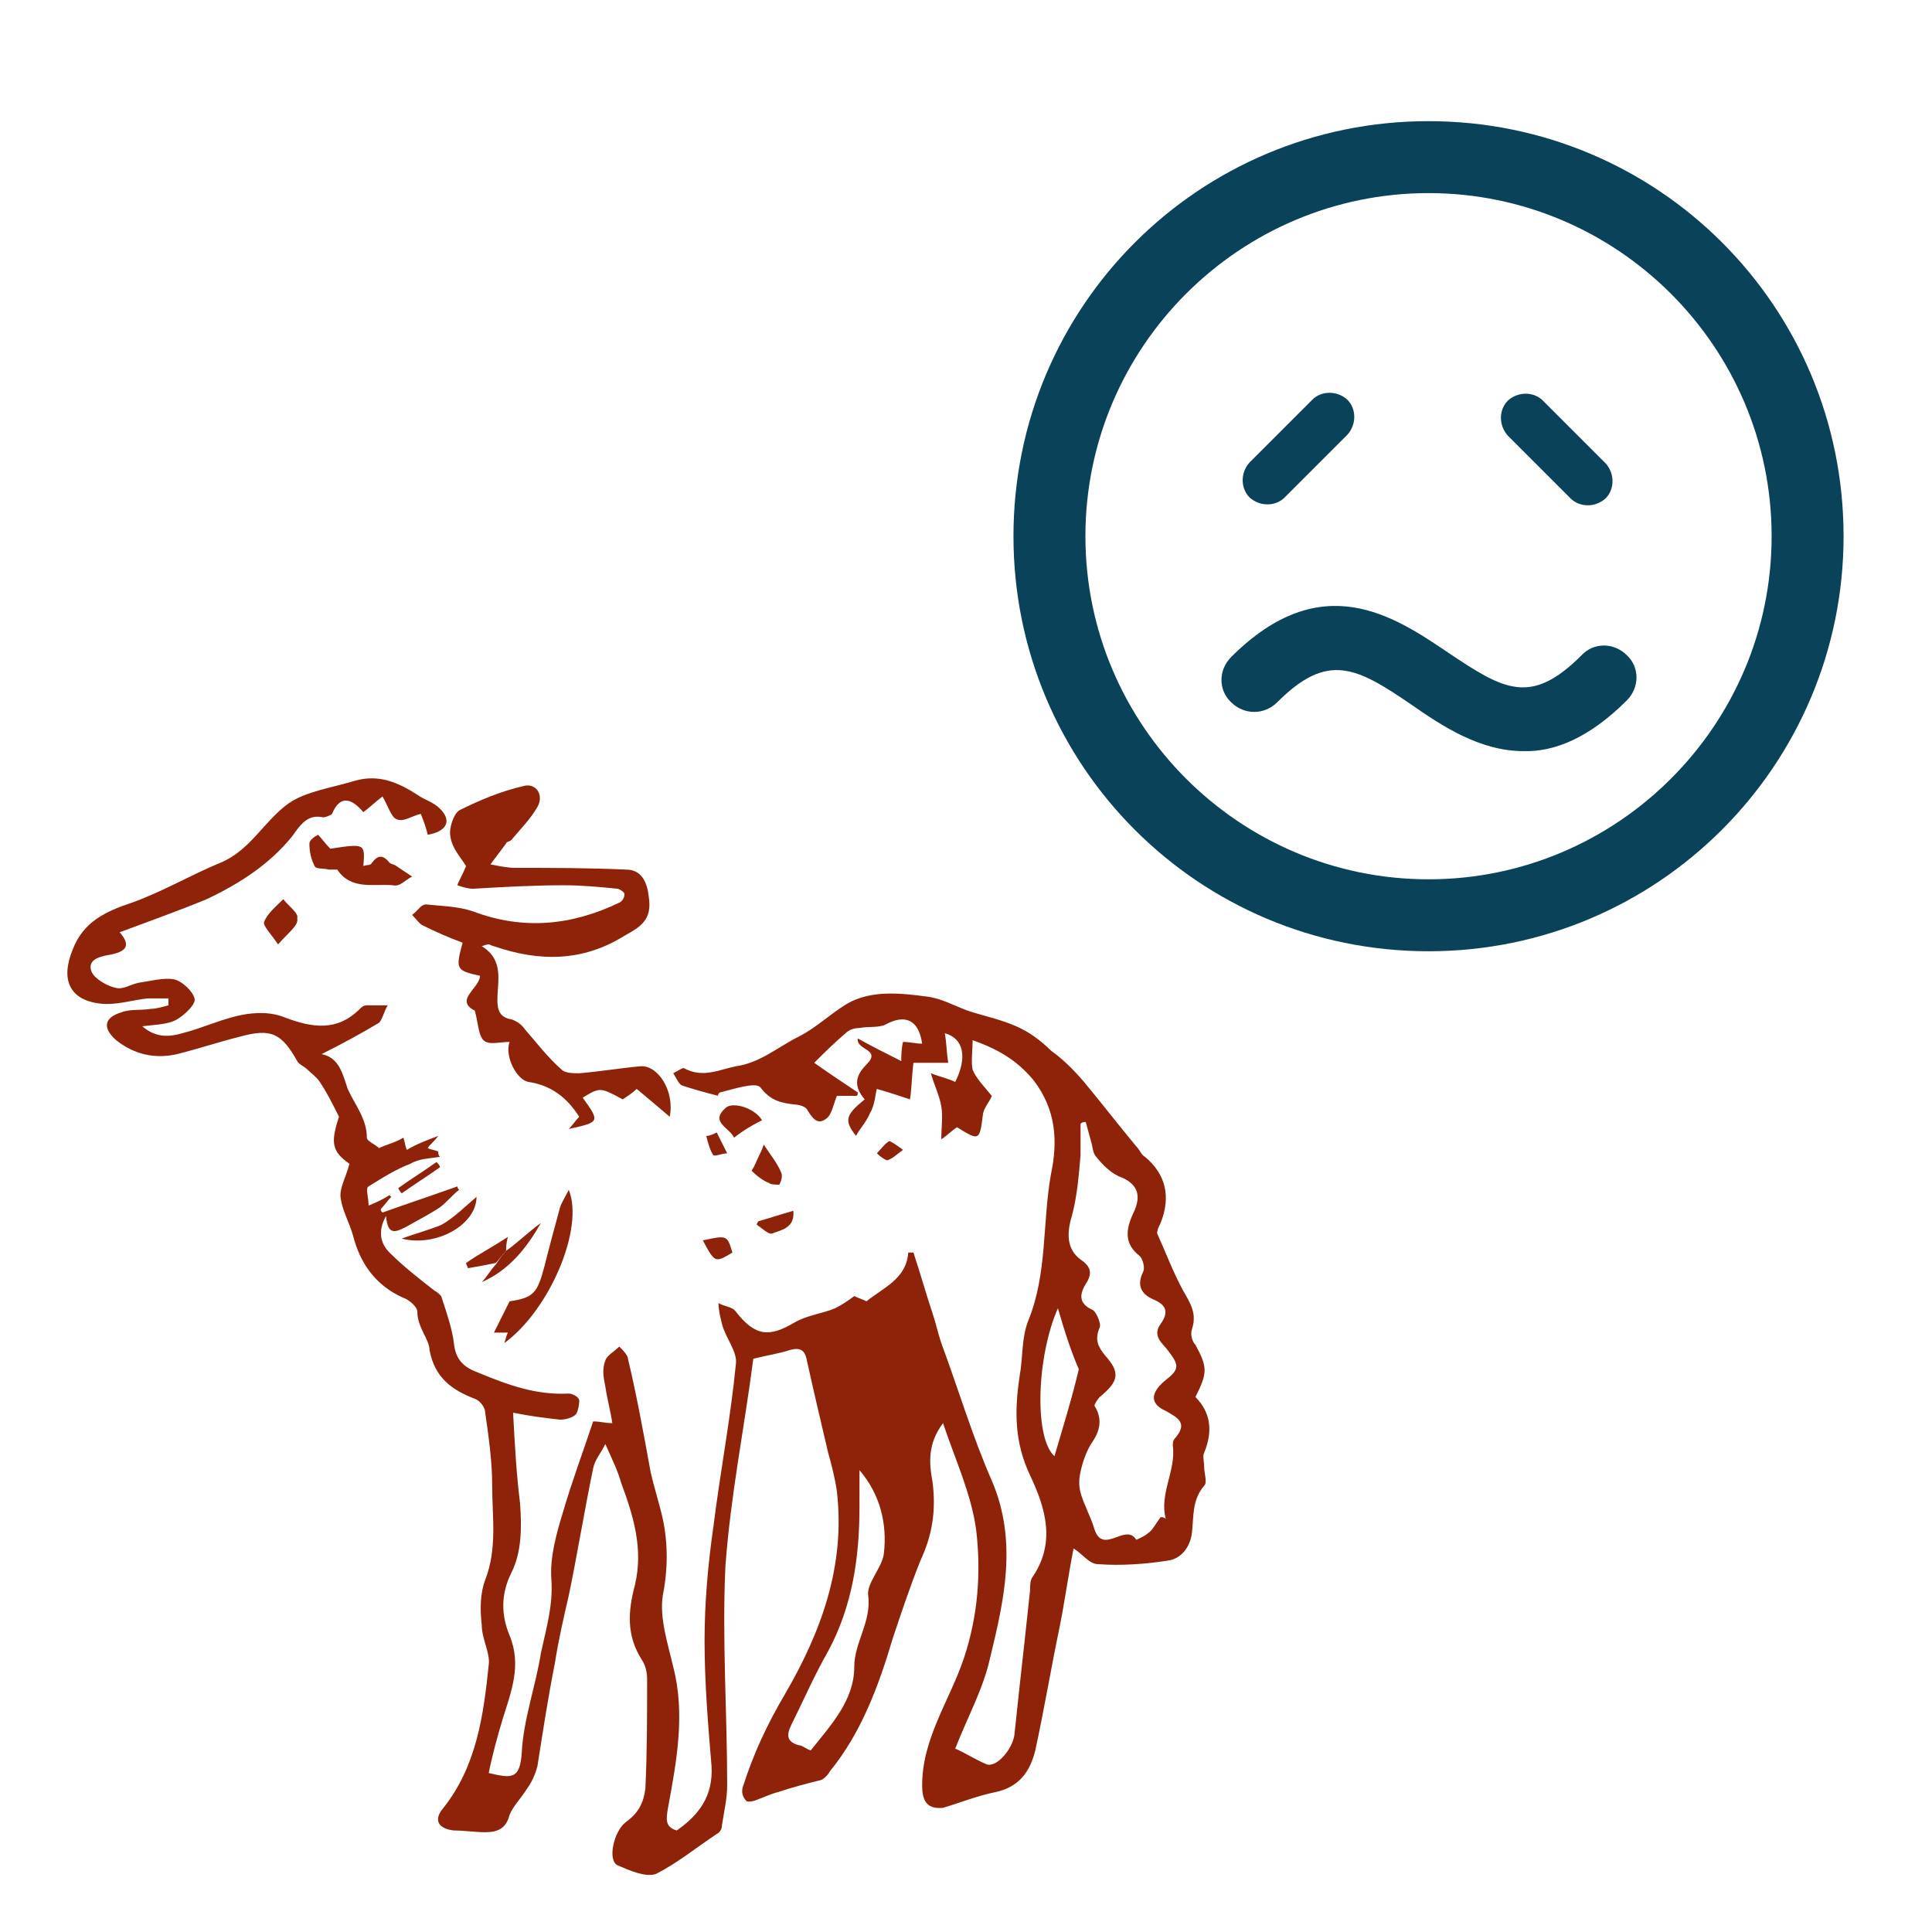 <?xml version="1.0" encoding="UTF-8" standalone="no"?>
<svg
   xmlns:dc="http://purl.org/dc/elements/1.1/"
   xmlns:cc="http://creativecommons.org/ns#"
   xmlns:rdf="http://www.w3.org/1999/02/22-rdf-syntax-ns#"
   xmlns:svg="http://www.w3.org/2000/svg"
   xmlns="http://www.w3.org/2000/svg"
   xmlns:sodipodi="http://sodipodi.sourceforge.net/DTD/sodipodi-0.dtd"
   xmlns:inkscape="http://www.inkscape.org/namespaces/inkscape"
   height="100px"
   width="100px"
   fill="#000000"
   version="1.1"
   x="0px"
   y="0px"
   viewBox="0 0 100 100"
   style="enable-background:new 0 0 100 100;"
   xml:space="preserve"
   id="svg4"
   sodipodi:docname="malade.svg"
   inkscape:version="0.92.4 (5da689c313, 2019-01-14)"><defs
     id="defs8" /><sodipodi:namedview
     pagecolor="#ffffff"
     bordercolor="#666666"
     borderopacity="1"
     objecttolerance="10"
     gridtolerance="10"
     guidetolerance="10"
     inkscape:pageopacity="0"
     inkscape:pageshadow="2"
     inkscape:window-width="1920"
     inkscape:window-height="1016"
     id="namedview6"
     showgrid="false"
     inkscape:zoom="2.36"
     inkscape:cx="-49.788136"
     inkscape:cy="50"
     inkscape:window-x="0"
     inkscape:window-y="27"
     inkscape:window-maximized="1"
     inkscape:current-layer="svg4" /><path
     d="m 66.493,25.749 c -0.477,0.477 -1.289,0.477 -1.814,0 -0.477,-0.477 -0.477,-1.289 0,-1.814 L 67.925,20.689 c 0.477,-0.477 1.289,-0.477 1.814,0 0.477,0.477 0.477,1.289 0,1.814 z m 13.367,-5.013 c -0.477,-0.477 -1.289,-0.477 -1.814,0 -0.477,0.477 -0.477,1.289 0,1.814 l 3.246,3.246 c 0.477,0.477 1.289,0.477 1.814,0 0.477,-0.477 0.477,-1.289 0,-1.814 z m 15.563,7.018 c 0,11.84 -9.596,21.483 -21.483,21.483 -11.887,0 -21.483,-9.596 -21.483,-21.483 0,-11.887 9.596,-21.483 21.483,-21.483 11.887,0 21.483,9.596 21.483,21.483 z m -3.724,0 c 0,-9.787 -7.973,-17.759 -17.759,-17.759 -9.787,0 -17.759,7.973 -17.759,17.759 0,9.787 7.973,17.759 17.759,17.759 9.787,0 17.759,-7.973 17.759,-17.759 z m -7.495,8.498 c 0.668,-0.668 0.668,-1.719 0,-2.339 -0.668,-0.668 -1.719,-0.668 -2.339,0 -2.626,2.626 -4.01,1.814 -6.922,-0.143 -2.769,-1.862 -6.54,-4.44 -11.219,0.239 -0.668,0.668 -0.668,1.719 0,2.339 0.668,0.668 1.719,0.668 2.387,0 2.626,-2.626 4.106,-1.814 6.97,0.143 1.575,1.098 3.533,2.387 5.777,2.387 1.575,0.048 3.39,-0.668 5.347,-2.626 z"
     id="path2"
     style="fill:#0a425a;fill-opacity:1;stroke-width:0.477"
     inkscape:connector-curvature="0" /><g
     transform="matrix(0.901,0,0,0.901,-3.627,31.495)"
     id="g869"
     style="fill:#8f230a;fill-opacity:1"><path
       inkscape:connector-curvature="0"
       id="path2-5"
       d="m 58.2,46.8 c -0.9,1.2 -0.8,2.3 -0.6,3.4 0.2,1.6 0,3 -0.7,4.5 -0.6,1.5 -1.1,3 -1.6,4.5 -0.8,2.7 -1.8,5.4 -3.6,7.6 -0.1,0.2 -0.3,0.4 -0.5,0.5 -0.8,0.2 -1.6,0.4 -2.5,0.7 -0.4,0.1 -0.8,0.3 -1.1,0.4 -0.2,0.1 -0.6,0.2 -0.7,0.1 -0.2,-0.2 -0.3,-0.5 -0.2,-0.8 0.6,-1.9 1.4,-3.6 2.4,-5.3 2.1,-3.6 3.5,-7.4 3,-11.7 -0.1,-0.7 -0.3,-1.5 -0.5,-2.2 -0.4,-1.7 -0.8,-3.4 -1.2,-5.2 -0.1,-0.6 -0.3,-0.9 -1,-0.7 -0.6,0.2 -1.3,0.3 -2.1,0.5 -0.5,3.9 -1.3,7.8 -1.6,11.9 -0.2,4.2 0.1,8.4 0.1,12.6 0,0.8 -0.2,1.6 -0.3,2.3 0,0.2 -0.1,0.4 -0.3,0.5 -1.2,0.8 -2.3,1.7 -3.5,2.3 -0.6,0.2 -1.5,-0.2 -2.2,-0.5 -0.6,-0.3 -0.2,-2 0.5,-2.5 0.7,-0.5 1,-1.1 1.1,-1.9 0.1,-2.1 0.1,-4.2 0.1,-6.3 0,-0.4 -0.1,-0.8 -0.3,-1.1 C 40,59 40.1,57.6 40.5,56.1 41,54 40.4,52.1 39.7,50.2 39.5,49.5 39.2,48.9 38.8,48 c -0.3,0.6 -0.6,0.9 -0.7,1.4 -0.5,2.4 -0.9,4.9 -1.4,7.3 -0.3,1.3 -0.6,2.6 -0.8,3.9 -0.4,2 -0.7,4 -1,5.9 -0.1,0.4 -0.3,0.9 -0.6,1.3 -0.3,0.5 -0.8,1 -1,1.5 -0.2,0.8 -0.7,1 -1.4,1 -0.6,0 -1.2,-0.1 -1.8,-0.1 -0.9,-0.1 -1.2,-0.6 -0.6,-1.3 1.9,-2.4 2.3,-5.3 2.6,-8.2 0.1,-0.7 -0.4,-1.5 -0.4,-2.3 -0.1,-0.9 -0.1,-1.8 0.2,-2.6 0.7,-1.8 0.4,-3.6 0.4,-5.4 0,-1.4 -0.2,-2.8 -0.4,-4.2 0,-0.3 -0.3,-0.7 -0.6,-0.8 C 30,44.9 29,44.2 28.7,42.6 28.7,42 28,41.3 28,40.4 c 0,-0.3 -0.5,-0.7 -0.8,-0.8 -1.6,-0.7 -2.5,-2 -2.9,-3.6 -0.2,-0.7 -0.6,-1.4 -0.7,-2.1 -0.1,-0.6 0.3,-1.2 0.5,-2 -1,-0.7 -1.1,-1.2 -0.6,-2.7 -0.4,-0.8 -0.7,-1.4 -1.1,-2 -0.2,-0.3 -0.5,-0.5 -0.7,-0.7 -0.2,-0.2 -0.5,-0.3 -0.6,-0.5 -0.9,-1.6 -1.5,-1.9 -3.3,-1.4 -1.2,0.3 -2.4,0.7 -3.6,1 -1.3,0.3 -2.5,0 -3.5,-0.8 C 9.9,24.1 10,23.5 11,23.2 11.5,23 12.1,23.1 12.7,23 c 0.3,0 0.6,-0.1 1,-0.2 0,-0.1 0,-0.3 0,-0.4 -0.4,0 -0.8,0 -1.2,0 -0.9,0.1 -1.8,0.4 -2.7,0.3 C 8,22.5 7.5,21.3 8.2,19.6 c 0.6,-1.6 1.9,-2.2 3.4,-2.7 1.7,-0.6 3.4,-1.6 5.1,-2.3 1.7,-0.7 2.5,-2.4 3.9,-3.4 1,-0.7 2.5,-0.9 3.8,-1.3 1.4,-0.4 2.5,0.1 3.6,0.8 0.4,0.3 0.9,0.4 1.3,0.8 0.7,0.7 0.4,1.3 -0.7,1.5 -0.1,-0.4 -0.2,-0.7 -0.4,-1.2 -0.5,0.1 -1,0.5 -1.4,0.3 C 26.5,12 26.3,11.3 26,10.8 25.6,11.1 25.3,11.4 24.9,11.7 24.3,11 23.6,10.6 23.1,11.8 23,11.9 22.7,12 22.6,12 c -0.9,-0.2 -1.3,0.4 -1.8,1.1 -1.3,1.6 -3,2.7 -4.9,3.6 -1.7,0.7 -3.4,1.3 -5,1.9 0.6,0.7 0.5,1.1 -0.6,1.3 -0.6,0.1 -1.3,0.3 -1,1 0.2,0.4 0.9,0.8 1.4,0.9 0.4,0.1 0.8,-0.2 1.3,-0.3 0.7,-0.1 1.4,-0.3 2,-0.2 0.5,0.1 1.1,0.7 1.2,1.1 0.1,0.3 -0.5,0.9 -1,1.2 -0.5,0.3 -1.2,0.3 -2,0.4 0.8,0.7 1.6,0.6 2.3,0.4 1.2,-0.3 2.4,-0.9 3.7,-1.1 0.7,-0.1 1.5,-0.1 2.2,0.2 1.6,0.6 3,0.8 4.3,-0.5 0.1,-0.1 0.2,-0.2 0.4,-0.2 0.4,0 0.8,0 1.2,0 -0.2,0.3 -0.3,0.8 -0.5,1 -1,0.6 -2.1,1.2 -3.3,1.8 1,0.2 1.2,1.1 1.5,2 0.4,0.9 1.1,1.7 1.1,2.8 0,0.2 0.5,0.4 0.7,0.6 0.4,-0.2 0.9,-0.3 1.4,-0.6 0.1,0.3 0.1,0.5 0.2,0.7 0.5,-0.3 1,-0.5 1.8,-0.8 -0.3,0.4 -0.5,0.5 -0.6,0.7 0.2,0.1 0.4,0.1 0.6,0.2 0,0.1 0,0.2 0.1,0.3 -0.6,0.1 -1.2,0.1 -1.7,0.4 -0.8,0.3 -1.6,0.8 -2.4,1.3 -0.2,0.1 0,0.6 0,1.1 0.5,-0.2 0.9,-0.4 1.2,-0.6 0,0 0.1,0.1 0.1,0.1 -0.2,0.2 -0.4,0.5 -0.6,0.7 0,0.1 0,0.1 0.1,0.2 1.4,-0.5 2.9,-1 4.3,-1.5 0,0.1 0.1,0.2 0.1,0.2 -0.4,0.3 -0.7,0.7 -1.1,1 -0.6,0.4 -1.2,0.7 -1.9,1.1 -0.6,0.3 -1.1,0.6 -1.2,-0.6 -0.5,0.9 -0.3,1.6 0.2,2.1 0.8,0.8 1.7,1.5 2.6,2.2 0.2,0.1 0.4,0.3 0.4,0.4 0.3,0.9 0.6,1.8 0.7,2.6 0.1,1 0.6,1.4 1.4,1.7 1.7,0.7 3.3,1.3 5.2,1.2 0.2,0 0.6,0.2 0.6,0.4 0,0.3 -0.1,0.7 -0.2,0.8 -0.2,0.2 -0.6,0.3 -0.9,0.3 -0.9,-0.1 -1.7,-0.2 -2.7,-0.4 0.1,1.9 0.2,3.6 0.4,5.2 0.1,1.4 0.1,2.8 -0.5,4 -0.6,1.2 -0.6,2.4 -0.1,3.6 0.7,1.7 0.1,3.2 -0.4,4.8 -0.3,1 -0.6,2.1 -0.8,3.1 1.3,0.3 1.8,0.4 1.9,-1.2 0.1,-1.9 0.8,-3.8 1.1,-5.7 0.3,-1.4 0.7,-2.7 0.6,-4.2 -0.1,-1.3 0.3,-2.7 0.7,-4 0.5,-1.7 1.1,-3.3 1.7,-5.1 0.4,0 0.7,0.1 1.1,0.1 -0.1,-0.7 -0.3,-1.4 -0.4,-2.1 -0.1,-0.5 -0.2,-1 0,-1.5 0.1,-0.3 0.5,-0.5 0.8,-0.8 0.2,0.2 0.5,0.5 0.5,0.7 0.5,2.1 0.9,4.3 1.3,6.5 0.2,0.9 0.5,1.8 0.7,2.7 0.3,1.4 0.3,2.9 0,4.4 -0.2,1.3 0.3,2.8 0.6,4.1 0.7,2.7 0.2,5.4 -0.3,8.1 -0.1,0.6 -0.2,1.1 0.5,1.3 1.3,-0.9 2.1,-2 2,-3.7 -0.2,-2.4 -0.4,-4.8 -0.4,-7.2 0,-2.2 0.2,-4.4 0.5,-6.5 0.4,-3.2 1,-6.3 1.3,-9.4 0.1,-0.7 -0.6,-1.5 -0.8,-2.3 -0.1,-0.4 -0.2,-0.8 -0.2,-1.2 0.3,0.2 0.8,0.2 1,0.5 1.1,1.4 1.9,1.5 3.4,0.6 0.7,-0.4 1.6,-0.5 2.3,-0.8 0.4,-0.2 0.7,-0.4 1.1,-0.7 0.2,0.1 0.5,0.2 0.7,0.3 1,-0.8 2.3,-1.3 2.4,-2.8 0.1,0 0.2,0 0.3,0 0.4,1.2 0.7,2.3 1.1,3.5 0.2,0.6 0.3,1.1 0.5,1.7 1,2.7 1.8,5.4 2.9,7.9 1.5,3.5 0.7,6.9 -0.1,10.2 -0.4,1.8 -1.3,3.4 -2,5.2 0.5,0.2 1.1,0.6 1.8,0.9 0.6,0.2 1.5,-0.9 1.6,-1.7 0.1,-0.9 0.2,-1.9 0.3,-2.8 0.2,-1.8 0.4,-3.6 0.6,-5.5 0,-0.2 0,-0.5 0.1,-0.7 1.4,-2 0.8,-4 -0.1,-5.9 -0.9,-1.9 -0.9,-3.7 -0.6,-5.7 0.2,-1.1 0.1,-2.2 0.5,-3.2 1.1,-2.7 0.8,-5.6 1.3,-8.4 0.4,-1.9 0.3,-3.7 -1,-5.4 -1,-1.2 -2.1,-1.8 -3.5,-2.3 0,0.6 -0.1,1.2 0,1.7 0.2,0.5 0.7,1 1.1,1.5 -0.1,0.3 -0.4,0.6 -0.5,1 -0.2,1.6 -0.2,1.6 -1.5,0.8 -0.3,0.2 -0.6,0.5 -0.9,0.7 0,-0.7 0.1,-1.3 0,-1.9 -0.1,-0.6 -0.4,-1.2 -0.6,-1.9 0.5,0.2 1,0.3 1.4,0.5 0.7,-1.4 0.5,-2.5 -0.6,-2.8 0.1,0.5 0.1,1.1 0.2,1.7 -0.8,0 -1.5,0 -2,0 -0.1,0.8 -0.1,1.5 -0.2,2.1 -0.6,-0.2 -1.2,-0.4 -1.9,-0.6 -0.1,0.3 -0.1,0.9 -0.4,1.4 -0.2,0.5 -0.6,0.9 -0.8,1.3 -0.7,-0.9 -0.6,-1.2 0.5,-2.1 -0.6,-0.7 -0.6,-1.3 0.1,-2 0.9,-0.9 -0.6,-0.8 -0.5,-1.5 0.9,0.5 1.7,0.9 2.5,1.3 0,-0.2 0,-0.7 0.1,-1.1 0.4,0 0.7,0.1 1.1,0.1 -0.2,-1.4 -1,-1.7 -2.1,-1.1 -0.4,0.2 -1,0.1 -1.5,0.2 -0.3,0 -0.6,0.1 -0.8,0.3 -0.7,0.6 -1.3,1.2 -1.8,1.7 0.7,0.5 1.6,1.1 2.5,1.7 0,0.1 0,0.2 -0.1,0.2 -0.4,0 -0.9,0 -1.1,0 -0.2,0.5 -0.3,1.1 -0.6,1.3 -0.5,0.4 -0.8,0 -1.1,-0.5 -0.1,-0.2 -0.5,-0.3 -0.7,-0.3 -0.8,-0.1 -1.4,-0.2 -2,-1 -0.3,-0.3 -1.5,0.1 -2.3,0.3 -0.1,0 -0.2,0.3 -0.1,0.2 -0.8,-0.2 -1.5,-0.4 -2.1,-0.6 -0.2,-0.1 -0.3,-0.4 -0.5,-0.7 0.2,-0.1 0.5,-0.3 0.6,-0.3 1.1,0.6 2,0.1 3,-0.1 1.4,-0.2 2.4,-1.1 3.6,-1.7 1,-0.5 1.8,-1.3 2.8,-1.9 1.4,-0.8 3.1,-0.6 4.6,-0.4 0.8,0.1 1.5,0.5 2.3,0.8 0.9,0.3 1.9,0.5 2.8,0.9 0.7,0.3 1.4,0.8 2,1.4 0.7,0.5 1.3,1.1 1.9,1.8 1,1.2 2,2.5 3,3.7 0.2,0.2 0.3,0.5 0.5,0.6 1.2,1 1.5,2.3 0.9,3.8 -0.1,0.2 -0.2,0.4 -0.2,0.6 0.5,1.1 0.9,2.2 1.5,3.3 0.4,0.7 0.8,1.3 0.5,2.2 -0.1,0.3 0,0.7 0.2,0.9 0.7,1.3 0.7,1.6 0,3 0.9,0.9 1,2 0.5,3.2 -0.1,0.2 0,0.5 0,0.8 0,0.4 0.2,0.9 0,1.1 -0.7,0.8 -0.6,1.8 -0.7,2.7 -0.1,0.8 -0.6,1.5 -1.4,1.6 -1.3,0.2 -2.7,0.3 -4,0.2 -0.5,0 -0.9,-0.6 -1.4,-0.9 -0.3,1.5 -0.5,3 -0.8,4.5 -0.5,2.4 -0.9,4.8 -1.4,7.1 -0.3,1.2 -0.9,2.1 -2.3,2.4 -1,0.2 -2,0.6 -3,0.9 -1,0.1 -1.2,-0.5 -1.2,-1.3 0,-2.7 1.6,-4.9 2.4,-7.3 0.8,-2.4 1,-4.9 0.7,-7.4 -0.3,-2.1 -1.2,-4 -1.9,-6.1 z m 12.5,5.4 c 0.1,0 0.2,0 0.3,0.1 -0.4,-1.4 0.6,-2.8 0.4,-4.2 0,-0.1 0,-0.3 0.1,-0.4 0.8,-0.9 0.2,-1.2 -0.5,-1.6 -0.9,-0.4 -0.9,-1 -0.1,-1.7 0.9,-0.7 0.9,-0.9 0.2,-1.8 -0.3,-0.4 -0.9,-0.8 -0.4,-1.5 0.5,-0.7 0.3,-1.1 -0.4,-1.4 -0.7,-0.3 -1,-0.8 -0.6,-1.6 0.1,-0.2 0,-0.7 -0.2,-0.9 -0.9,-0.7 -0.8,-1.5 -0.4,-2.4 0.4,-0.8 0.5,-1.6 -0.6,-2.1 -0.6,-0.2 -1.1,-0.7 -1.5,-1.2 -0.2,-0.2 -0.2,-0.6 -0.3,-0.9 -0.1,-0.4 -0.2,-0.7 -0.3,-1.1 -0.1,0 -0.2,0 -0.3,0.1 0,0.6 0,1.2 0,1.8 -0.1,1.2 -0.2,2.4 -0.5,3.5 -0.3,1 -0.3,1.9 0.5,2.5 0.6,0.4 0.7,0.8 0.3,1.4 -0.3,0.5 -0.5,1.1 0.4,1.5 0.2,0.1 0.5,0.8 0.4,1 -0.3,0.7 -0.1,1.1 0.3,1.6 0.9,1 0.8,1.5 -0.3,2.4 -0.1,0.1 -0.3,0.4 -0.3,0.5 0.5,0.8 0.3,1.5 -0.2,2.2 -0.3,0.5 -0.5,1.1 -0.6,1.6 -0.1,0.4 -0.1,0.8 0,1.2 0.2,0.7 0.6,1.4 0.8,2.1 0.5,1.5 1.8,-0.4 2.4,0.6 0,0 0.5,-0.2 0.7,-0.4 0.2,-0.1 0.4,-0.5 0.7,-0.9 z M 50.6,65.6 c 1.2,-1.5 2.5,-2.9 2.5,-4.8 0,-1.4 1,-2.6 0.8,-4.1 -0.1,-0.7 0.8,-1.6 0.9,-2.4 0.2,-1.7 -0.2,-3.4 -1.4,-4.8 0,0.8 0,1.4 0,2.1 0,2.9 -0.4,5.7 -1.8,8.3 -0.8,1.4 -1.4,2.8 -2.1,4.2 -0.3,0.6 -0.3,1 0.4,1.2 0.2,0 0.4,0.2 0.7,0.3 z M 64.8,40.2 c -1.2,2.7 -1.4,7.4 -0.2,8.5 0.5,-1.7 1,-3.3 1.4,-5 -0.4,-0.9 -0.8,-2.1 -1.2,-3.5 z"
       style="fill:#8f230a;fill-opacity:1" /><path
       inkscape:connector-curvature="0"
       id="path4"
       d="m 42.5,29.2 c -0.7,-0.6 -1.3,-1.1 -1.9,-1.6 -0.2,0.2 -0.5,0.4 -0.8,0.6 -1.3,-0.7 -1.3,-0.7 -2.3,-0.1 1,1.4 1,1.4 -0.8,1.8 0.2,-0.2 0.4,-0.5 0.6,-0.7 -0.7,-1.1 -1.6,-1.8 -2.9,-2 -0.7,-0.1 -1.4,-1.5 -1.1,-2.3 -0.6,0 -1.2,0.2 -1.5,-0.1 -0.3,-0.3 -0.3,-1 -0.5,-1.7 -1.2,-0.6 0.3,-1.3 0.3,-2 -1.4,-0.3 -1.4,-0.4 -1,-1.9 -0.8,-0.3 -1.5,-0.6 -2.3,-1 -0.2,-0.1 -0.4,-0.4 -0.6,-0.6 0.3,-0.2 0.5,-0.6 0.8,-0.6 0.9,0.1 1.8,0.1 2.7,0.4 2.9,1.1 5.7,0.8 8.4,-0.5 0.2,-0.1 0.3,-0.3 0.3,-0.5 0,-0.1 -0.3,-0.3 -0.4,-0.3 -1,-0.1 -2,-0.2 -3.1,-0.2 -1.7,0 -3.5,0.1 -5.2,0.2 -0.3,0 -0.6,-0.1 -0.9,-0.2 0.1,-0.3 0.3,-0.6 0.5,-1.1 -0.3,-0.5 -0.8,-1 -0.9,-1.7 -0.1,-0.5 0.2,-1.3 0.5,-1.5 1.2,-0.6 2.4,-1.1 3.7,-1.4 0.7,-0.2 1.2,0.5 0.8,1.2 -0.4,0.7 -1,1.3 -1.5,1.9 -0.1,0.1 -0.3,0.1 -0.3,0.2 -0.3,0.4 -0.6,0.8 -0.9,1.2 0.5,0.1 1,0.2 1.4,0.2 2.1,0 4.2,0 6.4,0.1 0.8,0 1.2,0.6 1.3,1.6 0.2,1.3 -0.5,1.7 -1.4,2.2 -2.4,1.5 -4.9,1.5 -7.5,0.6 -0.1,0 -0.2,-0.1 -0.3,-0.1 -0.1,0 -0.1,0 -0.4,0.1 1.3,0.8 0.9,2 0.9,3.1 0,0.5 0.1,1 0.8,1.1 0.3,0.1 0.6,0.3 0.8,0.6 0.7,0.8 1.3,1.6 2.1,2.3 0.2,0.2 0.7,0.2 1,0.2 1.2,-0.1 2.4,-0.3 3.5,-0.4 1,-0.1 2,1.4 1.7,2.9 z"
       style="fill:#8f230a;fill-opacity:1" /><path
       inkscape:connector-curvature="0"
       id="path6"
       d="m 33,42.2 c 0.1,-0.3 0.1,-0.4 0.2,-0.6 -0.2,0 -0.5,0 -0.8,0 0.3,-0.6 0.6,-1.2 0.9,-1.8 1.4,-0.2 1.6,-0.5 2,-2 0.3,-1.2 0.6,-2.3 0.9,-3.4 0.1,-0.3 0.3,-0.6 0.5,-1 0.9,2.2 -1.1,6.9 -3.7,8.8 z"
       style="fill:#8f230a;fill-opacity:1" /><path
       inkscape:connector-curvature="0"
       id="path8"
       d="m 23,13.8 c 2,-0.3 2,-0.3 1.9,1 0.2,-0.1 0.4,0 0.5,-0.2 0.3,-0.4 0.6,-0.5 1,0 0.1,0.1 0.3,0.1 0.4,0.2 0.3,0.2 0.6,0.4 0.9,0.6 -0.4,0.2 -0.7,0.6 -1.1,0.5 -1.1,-0.1 -2.4,0.3 -3.2,-0.9 0.1,0 -0.3,0 -0.5,0 -0.3,-0.1 -0.7,0 -0.8,-0.2 -0.2,-0.4 -0.3,-0.8 -0.3,-1.3 0,-0.2 0.3,-0.4 0.5,-0.5 0.2,0.2 0.4,0.5 0.7,0.8 z"
       style="fill:#8f230a;fill-opacity:1" /><path
       inkscape:connector-curvature="0"
       id="path10"
       d="m 20,19.3 c -0.4,-0.6 -0.9,-1.1 -0.8,-1.3 0.2,-0.5 0.7,-0.9 1.1,-1.3 0.3,0.4 0.9,0.8 0.8,1.1 0.1,0.4 -0.5,0.8 -1.1,1.5 z"
       style="fill:#8f230a;fill-opacity:1" /><path
       inkscape:connector-curvature="0"
       id="path12"
       d="m 47.8,29.4 c -0.6,0.3 -1.1,0.6 -1.6,1 -0.3,-0.6 -1.4,-0.9 -0.5,-1.7 0.4,-0.4 1.7,0 2.1,0.7 z"
       style="fill:#8f230a;fill-opacity:1" /><path
       inkscape:connector-curvature="0"
       id="path14"
       d="m 27.1,36.2 c 0.8,-0.3 1.6,-0.5 2.3,-0.8 0.7,-0.4 1.3,-1 2,-1.6 0,1.6 -2.3,2.9 -4.3,2.4 z"
       style="fill:#8f230a;fill-opacity:1" /><path
       inkscape:connector-curvature="0"
       id="path16"
       d="m 33.1,36.9 c 0.7,-0.5 1.3,-1.1 2,-1.6 -0.8,1.4 -1.8,2.7 -3.4,3.4 0.3,-0.3 0.5,-0.7 0.8,-1 0.2,-0.3 0.4,-0.6 0.6,-0.8 z"
       style="fill:#8f230a;fill-opacity:1" /><path
       inkscape:connector-curvature="0"
       id="path18"
       d="m 47.2,32.3 c 0.2,-0.3 0.3,-0.6 0.4,-0.8 0.1,-0.2 0.2,-0.4 0.3,-0.7 0.4,0.6 0.8,1.1 1,1.6 0.1,0.2 0,0.5 -0.1,0.7 -0.2,0 -0.5,0 -0.6,-0.1 -0.3,-0.1 -0.7,-0.4 -1,-0.7 z"
       style="fill:#8f230a;fill-opacity:1" /><path
       inkscape:connector-curvature="0"
       id="path20"
       d="m 33.1,36.9 c -0.2,0.2 -0.4,0.5 -0.6,0.7 -0.5,0.1 -1,0.2 -1.6,0.3 0,-0.1 -0.1,-0.2 -0.1,-0.3 0.7,-0.5 1.5,-0.9 2.4,-1.5 -0.1,0.4 -0.1,0.6 -0.1,0.8 z"
       style="fill:#8f230a;fill-opacity:1" /><path
       inkscape:connector-curvature="0"
       id="path22"
       d="m 47.6,35.2 c 0.7,-0.2 1.3,-0.4 2,-0.6 0.1,1 -0.7,1.1 -1.2,1.3 -0.2,0.1 -0.6,-0.3 -0.9,-0.5 0,-0.1 0.1,-0.2 0.1,-0.2 z"
       style="fill:#8f230a;fill-opacity:1" /><path
       inkscape:connector-curvature="0"
       id="path24"
       d="m 44.4,36.3 c 1.4,-0.3 1.4,-0.3 1.7,0.7 -1,0.6 -1,0.6 -1.7,-0.7 z"
       style="fill:#8f230a;fill-opacity:1" /><path
       inkscape:connector-curvature="0"
       id="path26"
       d="m 45.2,30.1 c 0.2,0.4 0.4,0.8 0.6,1.2 -0.3,0 -0.7,0.2 -0.8,0.1 -0.2,-0.3 -0.3,-0.7 -0.4,-1.1 0.2,0 0.4,-0.1 0.6,-0.2 z"
       style="fill:#8f230a;fill-opacity:1" /><path
       inkscape:connector-curvature="0"
       id="path28"
       d="m 26.9,33.3 c 0.7,-0.5 1.5,-1 2.2,-1.5 0.1,0.1 0.2,0.2 0.2,0.3 -0.7,0.5 -1.5,1 -2.2,1.5 0,0 -0.1,-0.1 -0.2,-0.3 z"
       style="fill:#8f230a;fill-opacity:1" /><path
       inkscape:connector-curvature="0"
       id="path30"
       d="m 55.9,31.1 c -0.4,0.3 -0.6,0.5 -0.9,0.6 -0.1,0 -0.4,-0.2 -0.6,-0.4 0.2,-0.2 0.4,-0.5 0.7,-0.7 0.1,0 0.4,0.2 0.8,0.5 z"
       style="fill:#8f230a;fill-opacity:1" /></g></svg>